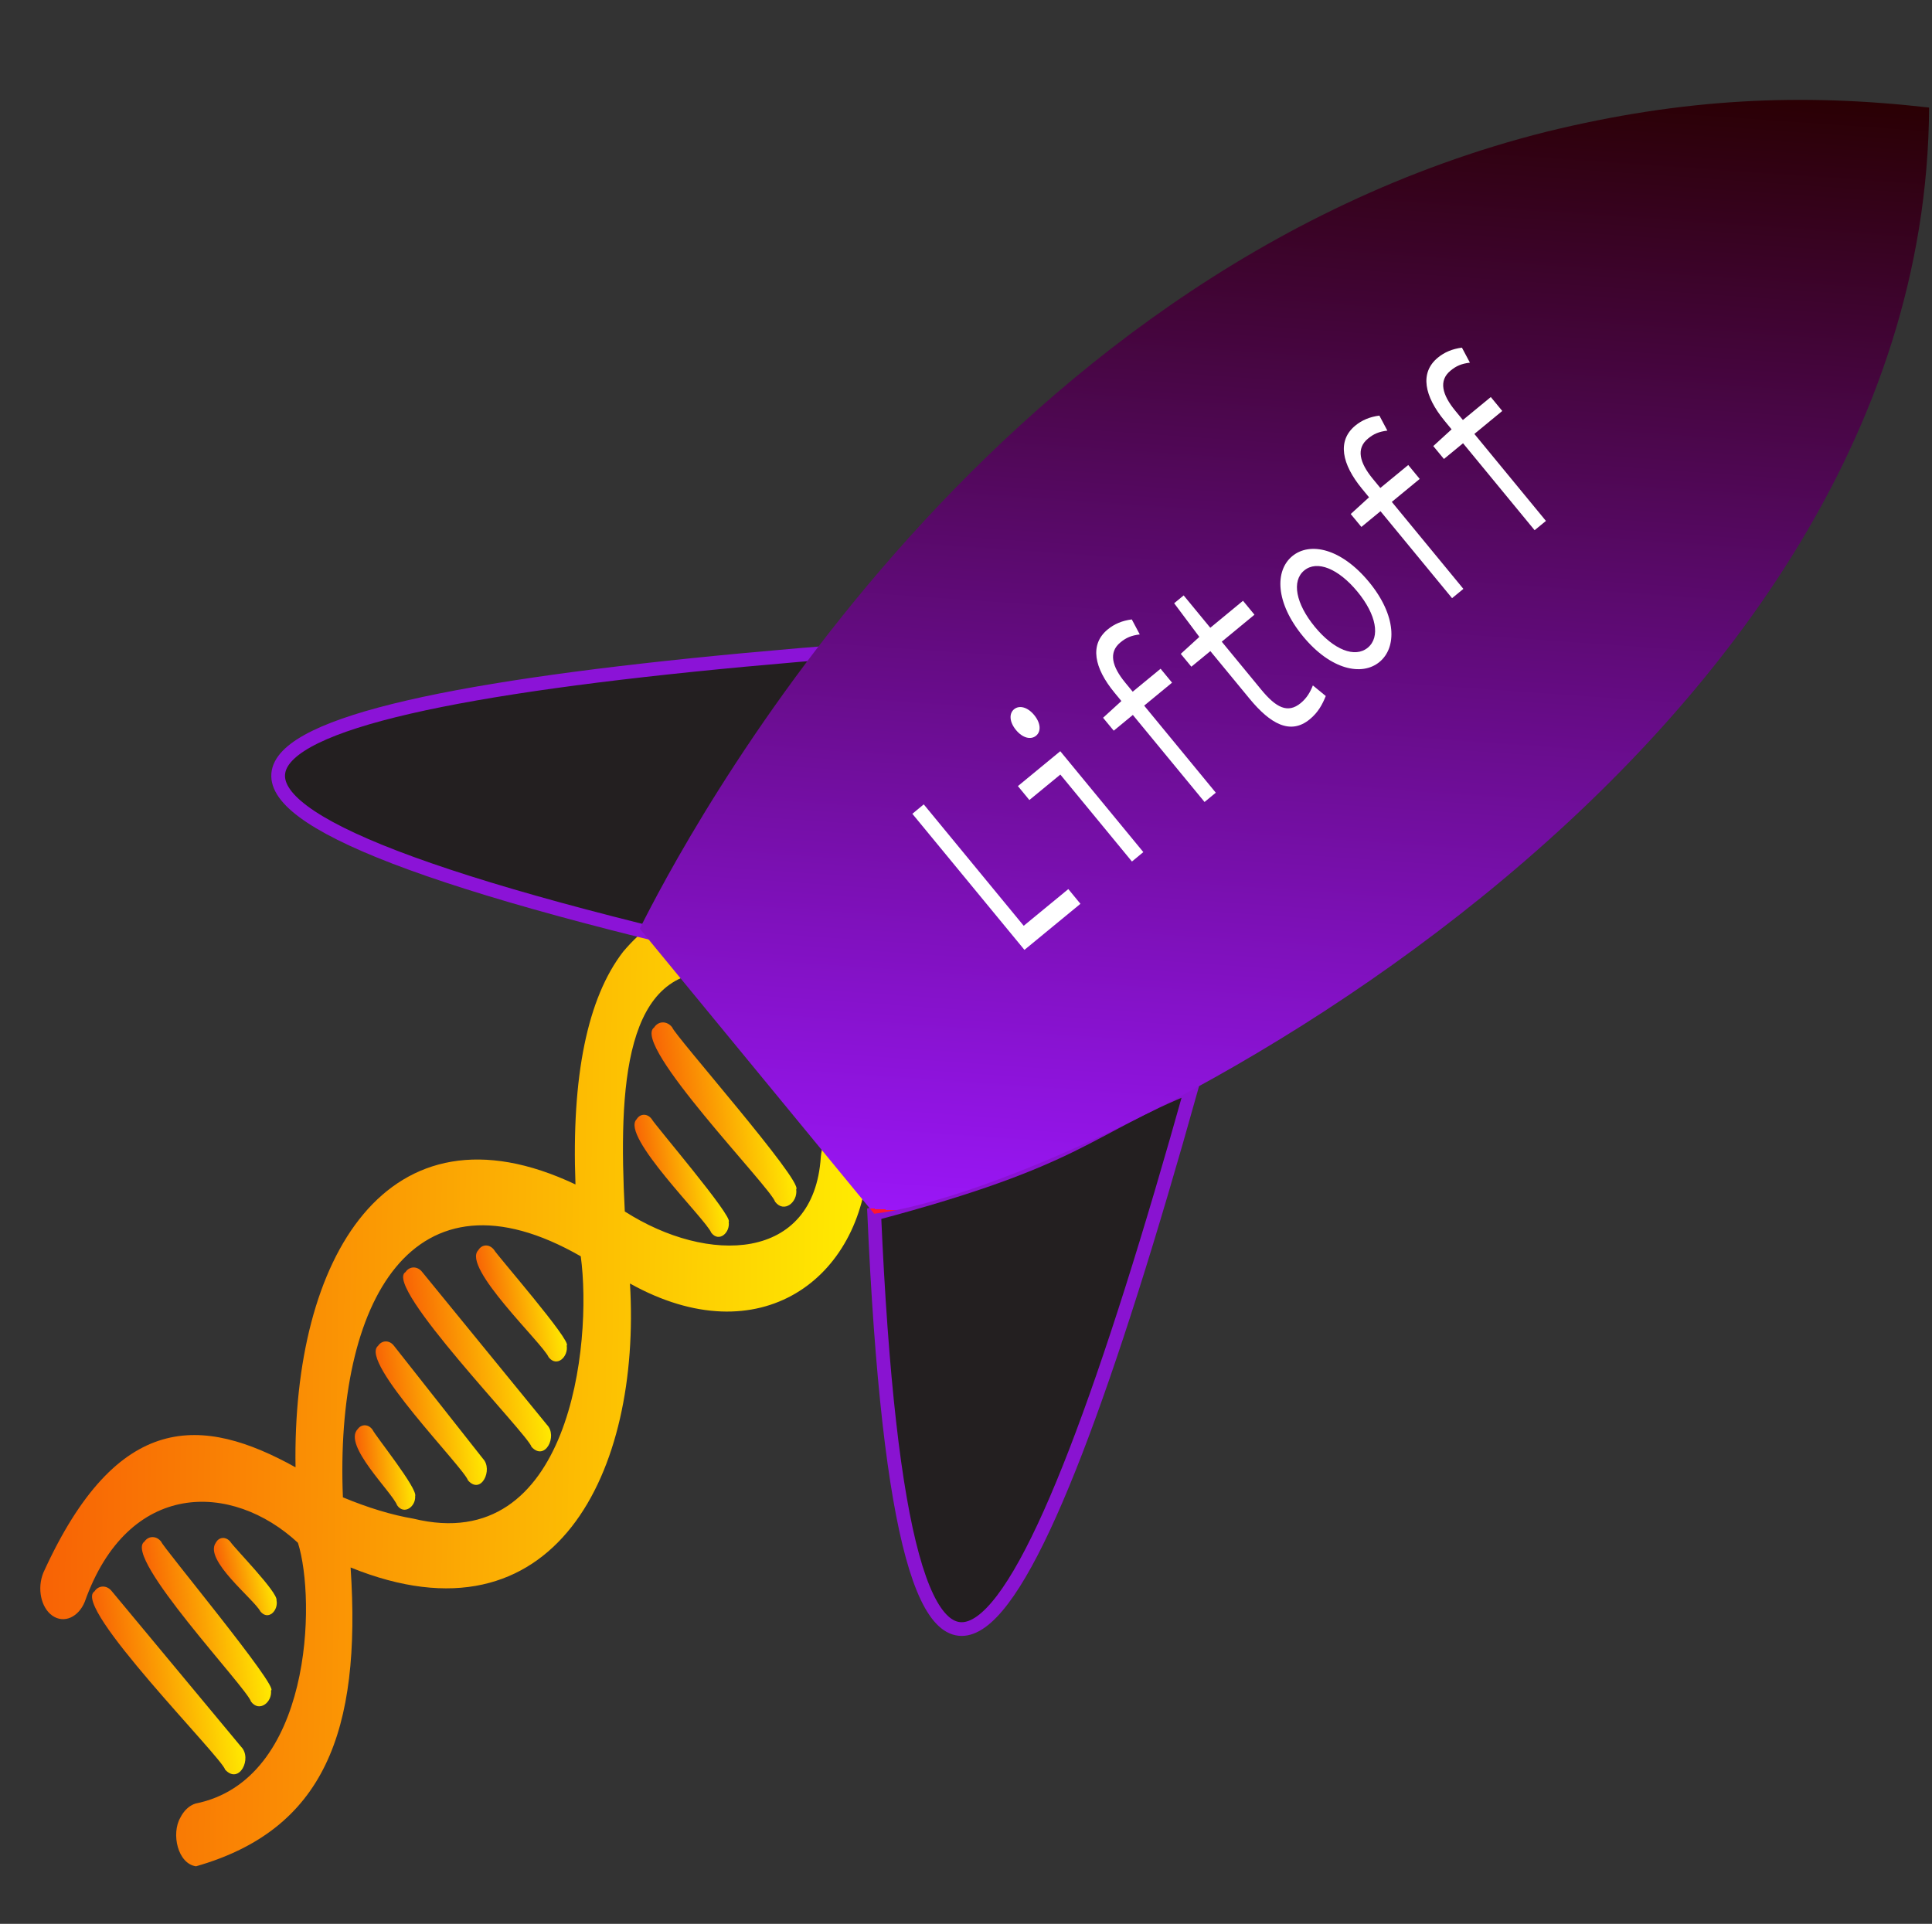 <?xml version="1.0" encoding="UTF-8" standalone="no"?>
<svg
   xmlns:dc="http://purl.org/dc/elements/1.1/"
   xmlns:cc="http://creativecommons.org/ns#"
   xmlns:rdf="http://www.w3.org/1999/02/22-rdf-syntax-ns#"
   xmlns:svg="http://www.w3.org/2000/svg"
   xmlns="http://www.w3.org/2000/svg"
   xmlns:xlink="http://www.w3.org/1999/xlink"
   xmlns:sodipodi="http://sodipodi.sourceforge.net/DTD/sodipodi-0.dtd"
   xmlns:inkscape="http://www.inkscape.org/namespaces/inkscape"
   inkscape:version="1.0beta2 (2b71d25, 2019-12-03)"
   sodipodi:docname="liftoff_logo_current_dark_mode4.svg"
   xml:space="preserve"
   style="enable-background:new 0 0 266.33 265.24;"
   viewBox="0 0 266.33 265.24"
   y="0px"
   x="0px"
   id="Layer_1"
   version="1.1"><rect x="0" y="0" width="266.33" height="265.24" fill="#333333" stroke="none"/><defs
   id="defs1049" /><sodipodi:namedview
   inkscape:current-layer="Layer_1"
   inkscape:window-maximized="0"
   inkscape:window-y="23"
   inkscape:window-x="0"
   inkscape:cy="106.58417"
   inkscape:cx="161.23487"
   inkscape:zoom="2.4581512"
   showgrid="false"
   id="namedview1047"
   inkscape:window-height="782"
   inkscape:window-width="1440"
   inkscape:pageshadow="2"
   inkscape:pageopacity="0"
   guidetolerance="10"
   gridtolerance="10"
   objecttolerance="10"
   borderopacity="1"
   inkscape:document-rotation="0"
   bordercolor="#666666"
   pagecolor="#000000" />
<style
   id="style833"
   type="text/css">
	.st0{clip-path:url(#SVGID_2_);fill:url(#SVGID_3_);}
	.st1{clip-path:url(#SVGID_5_);fill:url(#SVGID_6_);}
	.st2{clip-path:url(#SVGID_8_);fill:url(#SVGID_9_);}
	.st3{clip-path:url(#SVGID_11_);fill:url(#SVGID_12_);}
	.st4{clip-path:url(#SVGID_14_);fill:url(#SVGID_15_);}
	.st5{clip-path:url(#SVGID_17_);fill:url(#SVGID_18_);}
	.st6{clip-path:url(#SVGID_20_);fill:url(#SVGID_21_);}
	.st7{clip-path:url(#SVGID_23_);fill:url(#SVGID_24_);}
	.st8{clip-path:url(#SVGID_26_);fill:url(#SVGID_27_);}
	.st9{clip-path:url(#SVGID_29_);fill:url(#SVGID_30_);}
	.st10{fill:none;stroke:#A4A7AA;stroke-width:0.052;stroke-miterlimit:10;}
	.st11{fill:#231F20;}
	.st12{clip-path:url(#SVGID_32_);fill:url(#SVGID_33_);}
	.st13{fill:#FFFFFF;}
</style>
<g
   id="g850">
	<defs
   id="defs836">
		<path
   d="M56.99,209.38c-2.96-0.5-6.23-1.49-9.72-2.94c-1.11-27,9.64-46.52,32.79-33.23    C81.69,185.23,78.6,214.65,56.99,209.38 M85.92,131.19c-4.94,6.38-7.15,17.19-6.59,32.11c-25.99-12.29-39.07,10.19-38.59,39    c-12.77-7.08-24.54-7.97-34.76,14.52c-0.89,2.16-0.34,4.82,1.23,5.93c1.65,1.15,3.62,0.17,4.47-1.9    c5.99-16.89,20.32-16.57,29.39-8.14c2.51,7.89,1.93,32.73-14.12,35.95c-0.86,0.27-1.6,0.96-2.1,1.96    c-1.26,2.2-0.36,6.33,2.17,6.69c17.63-5.04,22.82-18.53,21.31-41.2c28.31,11.47,40.07-13.33,38.51-39.15    c17.92,9.99,32-0.69,32.83-16.94c0.37-3.53-2.91-6.29-5.33-3.56c-0.68,0.78-1.1,1.86-1.19,3.05    c-0.94,14.49-15.55,14.86-27.02,7.52c-0.89-17.12-0.12-34.02,13.23-32.99c4.19,0.71,5.18-7.89,1.29-8.68    C95.89,124.63,91.27,124.9,85.92,131.19"
   id="SVGID_1_" />
	</defs>
	<clipPath
   id="SVGID_2_">
		<use
   id="use838"
   style="overflow:visible;"
   xlink:href="#SVGID_1_" />
	</clipPath>
	
		<linearGradient
   gradientTransform="matrix(112.942 2.536 2.226 -114.957 12017.978 47438.59)"
   y2="408.487"
   x2="-113.407"
   y1="408.487"
   x1="-114.407"
   gradientUnits="userSpaceOnUse"
   id="SVGID_3_">
		<stop
   id="stop841"
   style="stop-color:#F86305"
   offset="0" />
		<stop
   id="stop843"
   style="stop-color:#F86305"
   offset="5.376000e-03" />
		<stop
   id="stop845"
   style="stop-color:#FFEB01"
   offset="1" />
	</linearGradient>
	<polygon
   id="polygon848"
   clip-path="url(#SVGID_2_)"
   points="6.89,122.98 120.52,125.53 117.93,259.46 4.3,256.91  "
   class="st0" />
</g>
<g
   id="g867">
	<defs
   id="defs853">
		<path
   d="M90.17,141.66c-3.18,2.32,16.08,22.05,16.68,24.03c1.24,1.62,3.15,0.04,2.91-1.71    c0.98-1.1-16.79-21.26-17.1-22.34C91.97,140.74,90.78,140.72,90.17,141.66"
   id="SVGID_4_" />
	</defs>
	<clipPath
   id="SVGID_5_">
		<use
   id="use855"
   style="overflow:visible;"
   xlink:href="#SVGID_4_" />
	</clipPath>
	
		<linearGradient
   gradientTransform="matrix(16.41 -2.526 -2.622 -16.694 3034.449 6687.41)"
   y2="408.562"
   x2="-113.056"
   y1="408.562"
   x1="-114.056"
   gradientUnits="userSpaceOnUse"
   id="SVGID_6_">
		<stop
   id="stop858"
   style="stop-color:#F86305"
   offset="0" />
		<stop
   id="stop860"
   style="stop-color:#F86305"
   offset="5.376000e-03" />
		<stop
   id="stop862"
   style="stop-color:#FFEB01"
   offset="1" />
	</linearGradient>
	<polygon
   id="polygon865"
   clip-path="url(#SVGID_5_)"
   points="89.31,141.24 105.89,138.69 110.2,166.14 93.62,168.69  "
   class="st1" />
</g>
<g
   id="g884">
	<defs
   id="defs870">
		<path
   d="M87.76,154.31c-2.28,2.28,9.58,13.82,10.29,15.65c1.08,1.4,2.63-0.04,2.4-1.5    c0.68-0.68-10.31-13.51-10.63-14.2C89.24,153.5,88.25,153.5,87.76,154.31"
   id="SVGID_7_" />
	</defs>
	<clipPath
   id="SVGID_8_">
		<use
   id="use872"
   style="overflow:visible;"
   xlink:href="#SVGID_7_" />
	</clipPath>
	
		<linearGradient
   gradientTransform="matrix(10.587 -1.774 -1.839 -10.769 2043.17 4359.555)"
   y2="408.402"
   x2="-112.684"
   y1="408.402"
   x1="-113.684"
   gradientUnits="userSpaceOnUse"
   id="SVGID_9_">
		<stop
   id="stop875"
   style="stop-color:#F86305"
   offset="0" />
		<stop
   id="stop877"
   style="stop-color:#F86305"
   offset="5.376000e-03" />
		<stop
   id="stop879"
   style="stop-color:#FFEB01"
   offset="1" />
	</linearGradient>
	<polygon
   id="polygon882"
   clip-path="url(#SVGID_8_)"
   points="86.88,153.98 97.75,152.16 100.85,170.33 89.98,172.15  "
   class="st2" />
</g>
<g
   id="g901">
	<defs
   id="defs887">
		<path
   d="M65.93,172.37c-2.3,2.36,8.9,12.87,9.7,14.75c1.14,1.46,2.74-0.07,2.49-1.6    c0.79-0.54-9.73-12.6-10.03-13.22C67.47,171.51,66.44,171.51,65.93,172.37"
   id="SVGID_10_" />
	</defs>
	<clipPath
   id="SVGID_11_">
		<use
   id="use889"
   style="overflow:visible;"
   xlink:href="#SVGID_10_" />
	</clipPath>
	
		<linearGradient
   gradientTransform="matrix(10.135 -1.798 -1.862 -10.31 1992.97 4199.459)"
   y2="409.824"
   x2="-113.757"
   y1="409.824"
   x1="-114.757"
   gradientUnits="userSpaceOnUse"
   id="SVGID_12_">
		<stop
   id="stop892"
   style="stop-color:#F86305"
   offset="0" />
		<stop
   id="stop894"
   style="stop-color:#F86305"
   offset="5.376000e-03" />
		<stop
   id="stop896"
   style="stop-color:#FFEB01"
   offset="1" />
	</linearGradient>
	<polygon
   id="polygon899"
   clip-path="url(#SVGID_11_)"
   points="65.01,172.03 75.43,170.18 78.55,187.47 68.13,189.32  "
   class="st3" />
</g>
<g
   id="g918">
	<defs
   id="defs904">
		<path
   d="M55.9,175.38c-3.12,1.92,16.93,22.42,17.37,24.1c1.86,2.05,3.64-1.5,2.13-3.04    c0,0-17.21-21.08-17.21-21.08C57.56,174.55,56.47,174.53,55.9,175.38"
   id="SVGID_13_" />
	</defs>
	<clipPath
   id="SVGID_14_">
		<use
   id="use906"
   style="overflow:visible;"
   xlink:href="#SVGID_13_" />
	</clipPath>
	
		<linearGradient
   gradientTransform="matrix(16.763 -2.582 -2.68 -17.053 3065.268 6861.03)"
   y2="408.55"
   x2="-113.109"
   y1="408.55"
   x1="-114.109"
   gradientUnits="userSpaceOnUse"
   id="SVGID_15_">
		<stop
   id="stop909"
   style="stop-color:#F86305"
   offset="0" />
		<stop
   id="stop911"
   style="stop-color:#F86305"
   offset="5.376000e-03" />
		<stop
   id="stop913"
   style="stop-color:#FFEB01"
   offset="1" />
	</linearGradient>
	<polygon
   id="polygon916"
   clip-path="url(#SVGID_14_)"
   points="54.94,175.03 72.2,172.37 76.52,199.87 59.27,202.53  "
   class="st4" />
</g>
<g
   id="g935">
	<defs
   id="defs921">
		<path
   d="M52.11,185.56c-2.65,2.17,11.79,16.73,12.41,18.55c1.81,2.04,3.48-1.5,2.06-2.99    c0,0-12.27-15.57-12.27-15.57C53.71,184.75,52.66,184.73,52.11,185.56"
   id="SVGID_16_" />
	</defs>
	<clipPath
   id="SVGID_17_">
		<use
   id="use923"
   style="overflow:visible;"
   xlink:href="#SVGID_16_" />
	</clipPath>
	
		<linearGradient
   gradientTransform="matrix(12.744 -1.901 -1.975 -12.965 2311.821 5275.17)"
   y2="408.487"
   x2="-112.933"
   y1="408.487"
   x1="-113.933"
   gradientUnits="userSpaceOnUse"
   id="SVGID_18_">
		<stop
   id="stop926"
   style="stop-color:#F86305"
   offset="0" />
		<stop
   id="stop928"
   style="stop-color:#F86305"
   offset="5.376000e-03" />
		<stop
   id="stop930"
   style="stop-color:#FFEB01"
   offset="1" />
	</linearGradient>
	<polygon
   id="polygon933"
   clip-path="url(#SVGID_17_)"
   points="51.2,185.2 64.4,183.23 67.64,204.5 54.44,206.47  "
   class="st5" />
</g>
<g
   id="g952">
	<defs
   id="defs938">
		<path
   d="M49.31,197.03c-2.11,2.18,4.75,8.7,5.43,10.5c0.95,1.4,2.59,0.19,2.49-1.26c0.38-1.02-5.43-8.24-5.87-9.14    C50.84,196.36,49.86,196.28,49.31,197.03"
   id="SVGID_19_" />
	</defs>
	<clipPath
   id="SVGID_20_">
		<use
   id="use940"
   style="overflow:visible;"
   xlink:href="#SVGID_19_" />
	</clipPath>
	
		<linearGradient
   gradientTransform="matrix(7.555 -0.705 -0.741 -7.687 1210.088 3262.852)"
   y2="408.502"
   x2="-112.558"
   y1="408.502"
   x1="-113.558"
   gradientUnits="userSpaceOnUse"
   id="SVGID_21_">
		<stop
   id="stop943"
   style="stop-color:#F86305"
   offset="0" />
		<stop
   id="stop945"
   style="stop-color:#F86305"
   offset="5.376000e-03" />
		<stop
   id="stop947"
   style="stop-color:#FFEB01"
   offset="1" />
	</linearGradient>
	<polygon
   id="polygon950"
   clip-path="url(#SVGID_20_)"
   points="48.64,196.64 56.3,195.93 57.47,208.06 49.81,208.78  "
   class="st6" />
</g>
<g
   id="g969">
	<defs
   id="defs955">
		<path
   d="M29.76,212.68c-1.73,2.39,5.25,7.79,6.14,9.5c1.09,1.31,2.5-0.15,2.22-1.54c0.23-1.08-5.84-7.23-6.39-8.1    C31.14,211.84,30.2,211.87,29.76,212.68"
   id="SVGID_22_" />
	</defs>
	<clipPath
   id="SVGID_23_">
		<use
   id="use957"
   style="overflow:visible;"
   xlink:href="#SVGID_22_" />
	</clipPath>
	
		<linearGradient
   gradientTransform="matrix(6.891 -1.481 -1.528 -7.009 1439.214 2911.695)"
   y2="408.332"
   x2="-112.862"
   y1="408.332"
   x1="-113.862"
   gradientUnits="userSpaceOnUse"
   id="SVGID_24_">
		<stop
   id="stop960"
   style="stop-color:#F86305"
   offset="0" />
		<stop
   id="stop962"
   style="stop-color:#F86305"
   offset="5.376000e-03" />
		<stop
   id="stop964"
   style="stop-color:#FFEB01"
   offset="1" />
	</linearGradient>
	<polygon
   id="polygon967"
   clip-path="url(#SVGID_23_)"
   points="29.06,212.37 36.06,210.86 38.58,222.41 31.58,223.91  "
   class="st7" />
</g>
<g
   id="g986">
	<defs
   id="defs972">
		<path
   d="M19.9,212.55c-2.98,2.14,14.16,20.18,14.7,22.05c1.13,1.53,2.94,0.1,2.76-1.53    c1.24-0.32-15.06-19.94-15.13-20.5C21.6,211.73,20.49,211.69,19.9,212.55"
   id="SVGID_25_" />
	</defs>
	<clipPath
   id="SVGID_26_">
		<use
   id="use974"
   style="overflow:visible;"
   xlink:href="#SVGID_25_" />
	</clipPath>
	
		<linearGradient
   gradientTransform="matrix(15.037 -2.016 -2.099 -15.298 2596.76 6245.444)"
   y2="408.637"
   x2="-113.252"
   y1="408.637"
   x1="-114.252"
   gradientUnits="userSpaceOnUse"
   id="SVGID_27_">
		<stop
   id="stop977"
   style="stop-color:#F86305"
   offset="0" />
		<stop
   id="stop979"
   style="stop-color:#F86305"
   offset="5.376000e-03" />
		<stop
   id="stop981"
   style="stop-color:#FFEB01"
   offset="1" />
	</linearGradient>
	<polygon
   id="polygon984"
   clip-path="url(#SVGID_26_)"
   points="19.1,212.14 34.29,210.11 37.72,235.09 22.53,237.13  "
   class="st8" />
</g>
<g
   id="g1003">
	<defs
   id="defs989">
		<path
   d="M13.02,219.41c-3.2,2.04,17.53,22.83,18.02,24.58c1.95,2.11,3.77-1.58,2.19-3.17    c0,0-17.83-21.45-17.83-21.45C14.74,218.53,13.6,218.52,13.02,219.41"
   id="SVGID_28_" />
	</defs>
	<clipPath
   id="SVGID_29_">
		<use
   id="use991"
   style="overflow:visible;"
   xlink:href="#SVGID_28_" />
	</clipPath>
	
		<linearGradient
   gradientTransform="matrix(17.213 -2.796 -2.9 -17.511 3172.521 7074.186)"
   y2="408.977"
   x2="-113.552"
   y1="408.977"
   x1="-114.552"
   gradientUnits="userSpaceOnUse"
   id="SVGID_30_">
		<stop
   id="stop994"
   style="stop-color:#F86305"
   offset="0" />
		<stop
   id="stop996"
   style="stop-color:#F86305"
   offset="5.376000e-03" />
		<stop
   id="stop998"
   style="stop-color:#FFEB01"
   offset="1" />
	</linearGradient>
	<polygon
   id="polygon1001"
   clip-path="url(#SVGID_29_)"
   points="12.03,219.05 29.75,216.17 34.42,244.36 16.69,247.24  "
   class="st9" />
</g>
<path
   id="path1005"
   d="M202.6,62.29c0.05,0.07,0.09,0.14,0.13,0.21C202.69,62.43,202.65,62.36,202.6,62.29z"
   class="st10" />
<path
   inkscape:connector-curvature="0"
   style="stroke:#8913d1;stroke-width:1.89;stroke-miterlimit:4;stroke-dasharray:none;stroke-opacity:1"
   id="path1007"
   d="m 164.32,149.73 c -14.62,5.88 -15.12,10 -43.81,17.61 3.98,90.99 20.76,64.86 43.81,-17.61 z"
   class="st11" />
<path
   inkscape:connector-curvature="0"
   style="fill:#231f20;fill-opacity:1;stroke:#8b13d7;stroke-width:1.89;stroke-miterlimit:4;stroke-dasharray:none;stroke-opacity:1"
   id="path1009"
   d="m 117.998,89.67 c -8.59,13.2 -12.73,12.9 -25.74,39.59 -88.51,-21.5 -59.63,-32.92 25.74,-39.59" />
<g
   id="g1026">
	<defs
   id="defs1012">
		<path
   d="M132.99,124.17 M156.06,124.96 M136.68,101.39 M132.99,124.17 M213.19,18.16    c-78.35,19.69-119.25,98.4-125,109.88c8.05,9.8,24.26,29.5,32.32,39.3c29.87-3.66,144.94-61.9,145.42-152.51    C248.38,12.82,232.1,13.53,213.19,18.16"
   id="SVGID_31_" />
	</defs>
	<clipPath
   id="SVGID_32_">
		<use
   id="use1014"
   style="overflow:visible;"
   xlink:href="#SVGID_31_" />
	</clipPath>
	
		<linearGradient
   gradientTransform="matrix(-0.394 -163.918 -161.871 -12.516 66251.719 -13477.772)"
   y2="408.469"
   x2="-113.459"
   y1="408.469"
   x1="-114.459"
   gradientUnits="userSpaceOnUse"
   id="SVGID_33_">
		<stop
   id="stop1017"
   style="stop-color:#FF152F"
   offset="0" />
		<stop
   id="stop1019"
   style="stop-color:#9A16F7"
   offset="0" />
		<stop
   id="stop1021"
   style="stop-color:#2A0003"
   offset="1" />
	</linearGradient>
	<polygon
   id="polygon1024"
   clip-path="url(#SVGID_32_)"
   points="88.19,167.33 87.79,0 265.93,13.77 266.33,181.1  "
   class="st12" />
</g>
<g
   id="g1044">
	<g
   id="g1042">
		<path
   inkscape:connector-curvature="0"
   id="path1028"
   d="m 125.77,112.2 1.57,-1.3 13.78,16.74 6.15,-5.06 1.67,2.03 -7.72,6.35 z"
   class="st13" />
		<path
   inkscape:connector-curvature="0"
   id="path1030"
   d="m 140.05,100.64 c -0.9,-1.09 -0.98,-2.27 -0.25,-2.86 0.73,-0.59 1.86,-0.29 2.76,0.8 0.92,1.12 0.98,2.27 0.26,2.86 -0.72,0.59 -1.85,0.32 -2.77,-0.8 z m 6.12,6.15 -4.27,3.51 -1.58,-1.92 5.84,-4.81 11.45,13.91 -1.57,1.3 z"
   class="st13" />
		<path
   inkscape:connector-curvature="0"
   id="path1032"
   d="m 153.62,95.48 c -2.78,-3.38 -3.46,-6.61 -0.92,-8.7 0.91,-0.75 1.99,-1.21 3.32,-1.38 l 1.1,2.07 c -1.16,0.14 -1.89,0.45 -2.68,1.11 -1.65,1.36 -1.16,3.31 0.68,5.54 l 12.48,15.17 -1.55,1.28 z m -1.56,3.48 2.56,-2.34 5.37,-4.42 1.58,1.92 -8.04,6.62 z"
   class="st13" />
		<path
   inkscape:connector-curvature="0"
   id="path1034"
   d="m 172.27,96.35 -5.42,-6.58 -2.62,2.15 -1.46,-1.77 2.56,-2.34 -3.47,-4.64 1.31,-1.08 3.67,4.46 4.51,-3.72 1.58,1.92 -4.51,3.72 5.44,6.61 c 2.05,2.49 3.66,3.32 5.44,1.86 0.85,-0.7 1.32,-1.52 1.68,-2.44 l 1.78,1.46 c -0.46,1.14 -1.04,2.25 -2.2,3.2 -2.68,2.22 -5.46,0.62 -8.29,-2.81 z"
   class="st13" />
		<path
   inkscape:connector-curvature="0"
   id="path1036"
   d="m 179.63,87.74 c -3.84,-4.66 -3.91,-9.07 -1.48,-11.07 2.43,-2 6.74,-1.08 10.58,3.58 3.79,4.61 3.86,9.02 1.43,11.02 -2.42,1.99 -6.73,1.08 -10.53,-3.53 z m 7.5,-6.16 c -2.64,-3.2 -5.58,-4.38 -7.34,-2.93 -1.76,1.45 -1.17,4.57 1.46,7.77 2.62,3.18 5.53,4.33 7.3,2.88 1.76,-1.46 1.19,-4.55 -1.42,-7.72 z"
   class="st13" />
		<path
   inkscape:connector-curvature="0"
   id="path1038"
   d="m 187.75,67.38 c -2.78,-3.38 -3.46,-6.61 -0.92,-8.7 0.91,-0.75 2,-1.21 3.32,-1.38 l 1.1,2.07 c -1.16,0.14 -1.89,0.45 -2.68,1.11 -1.65,1.36 -1.16,3.31 0.68,5.54 l 12.48,15.17 -1.56,1.28 z m -1.55,3.49 2.56,-2.34 5.37,-4.42 1.58,1.92 -8.04,6.62 z"
   class="st13" />
		<path
   inkscape:connector-curvature="0"
   id="path1040"
   d="m 199.13,58.01 c -2.78,-3.38 -3.46,-6.61 -0.92,-8.7 0.91,-0.75 2,-1.21 3.32,-1.38 l 1.1,2.07 c -1.16,0.14 -1.89,0.45 -2.68,1.11 -1.65,1.36 -1.16,3.31 0.68,5.54 l 12.48,15.17 -1.56,1.28 z m -1.55,3.49 2.56,-2.34 5.37,-4.42 1.58,1.92 -8.04,6.62 z"
   class="st13" />
	</g>
</g>
</svg>
